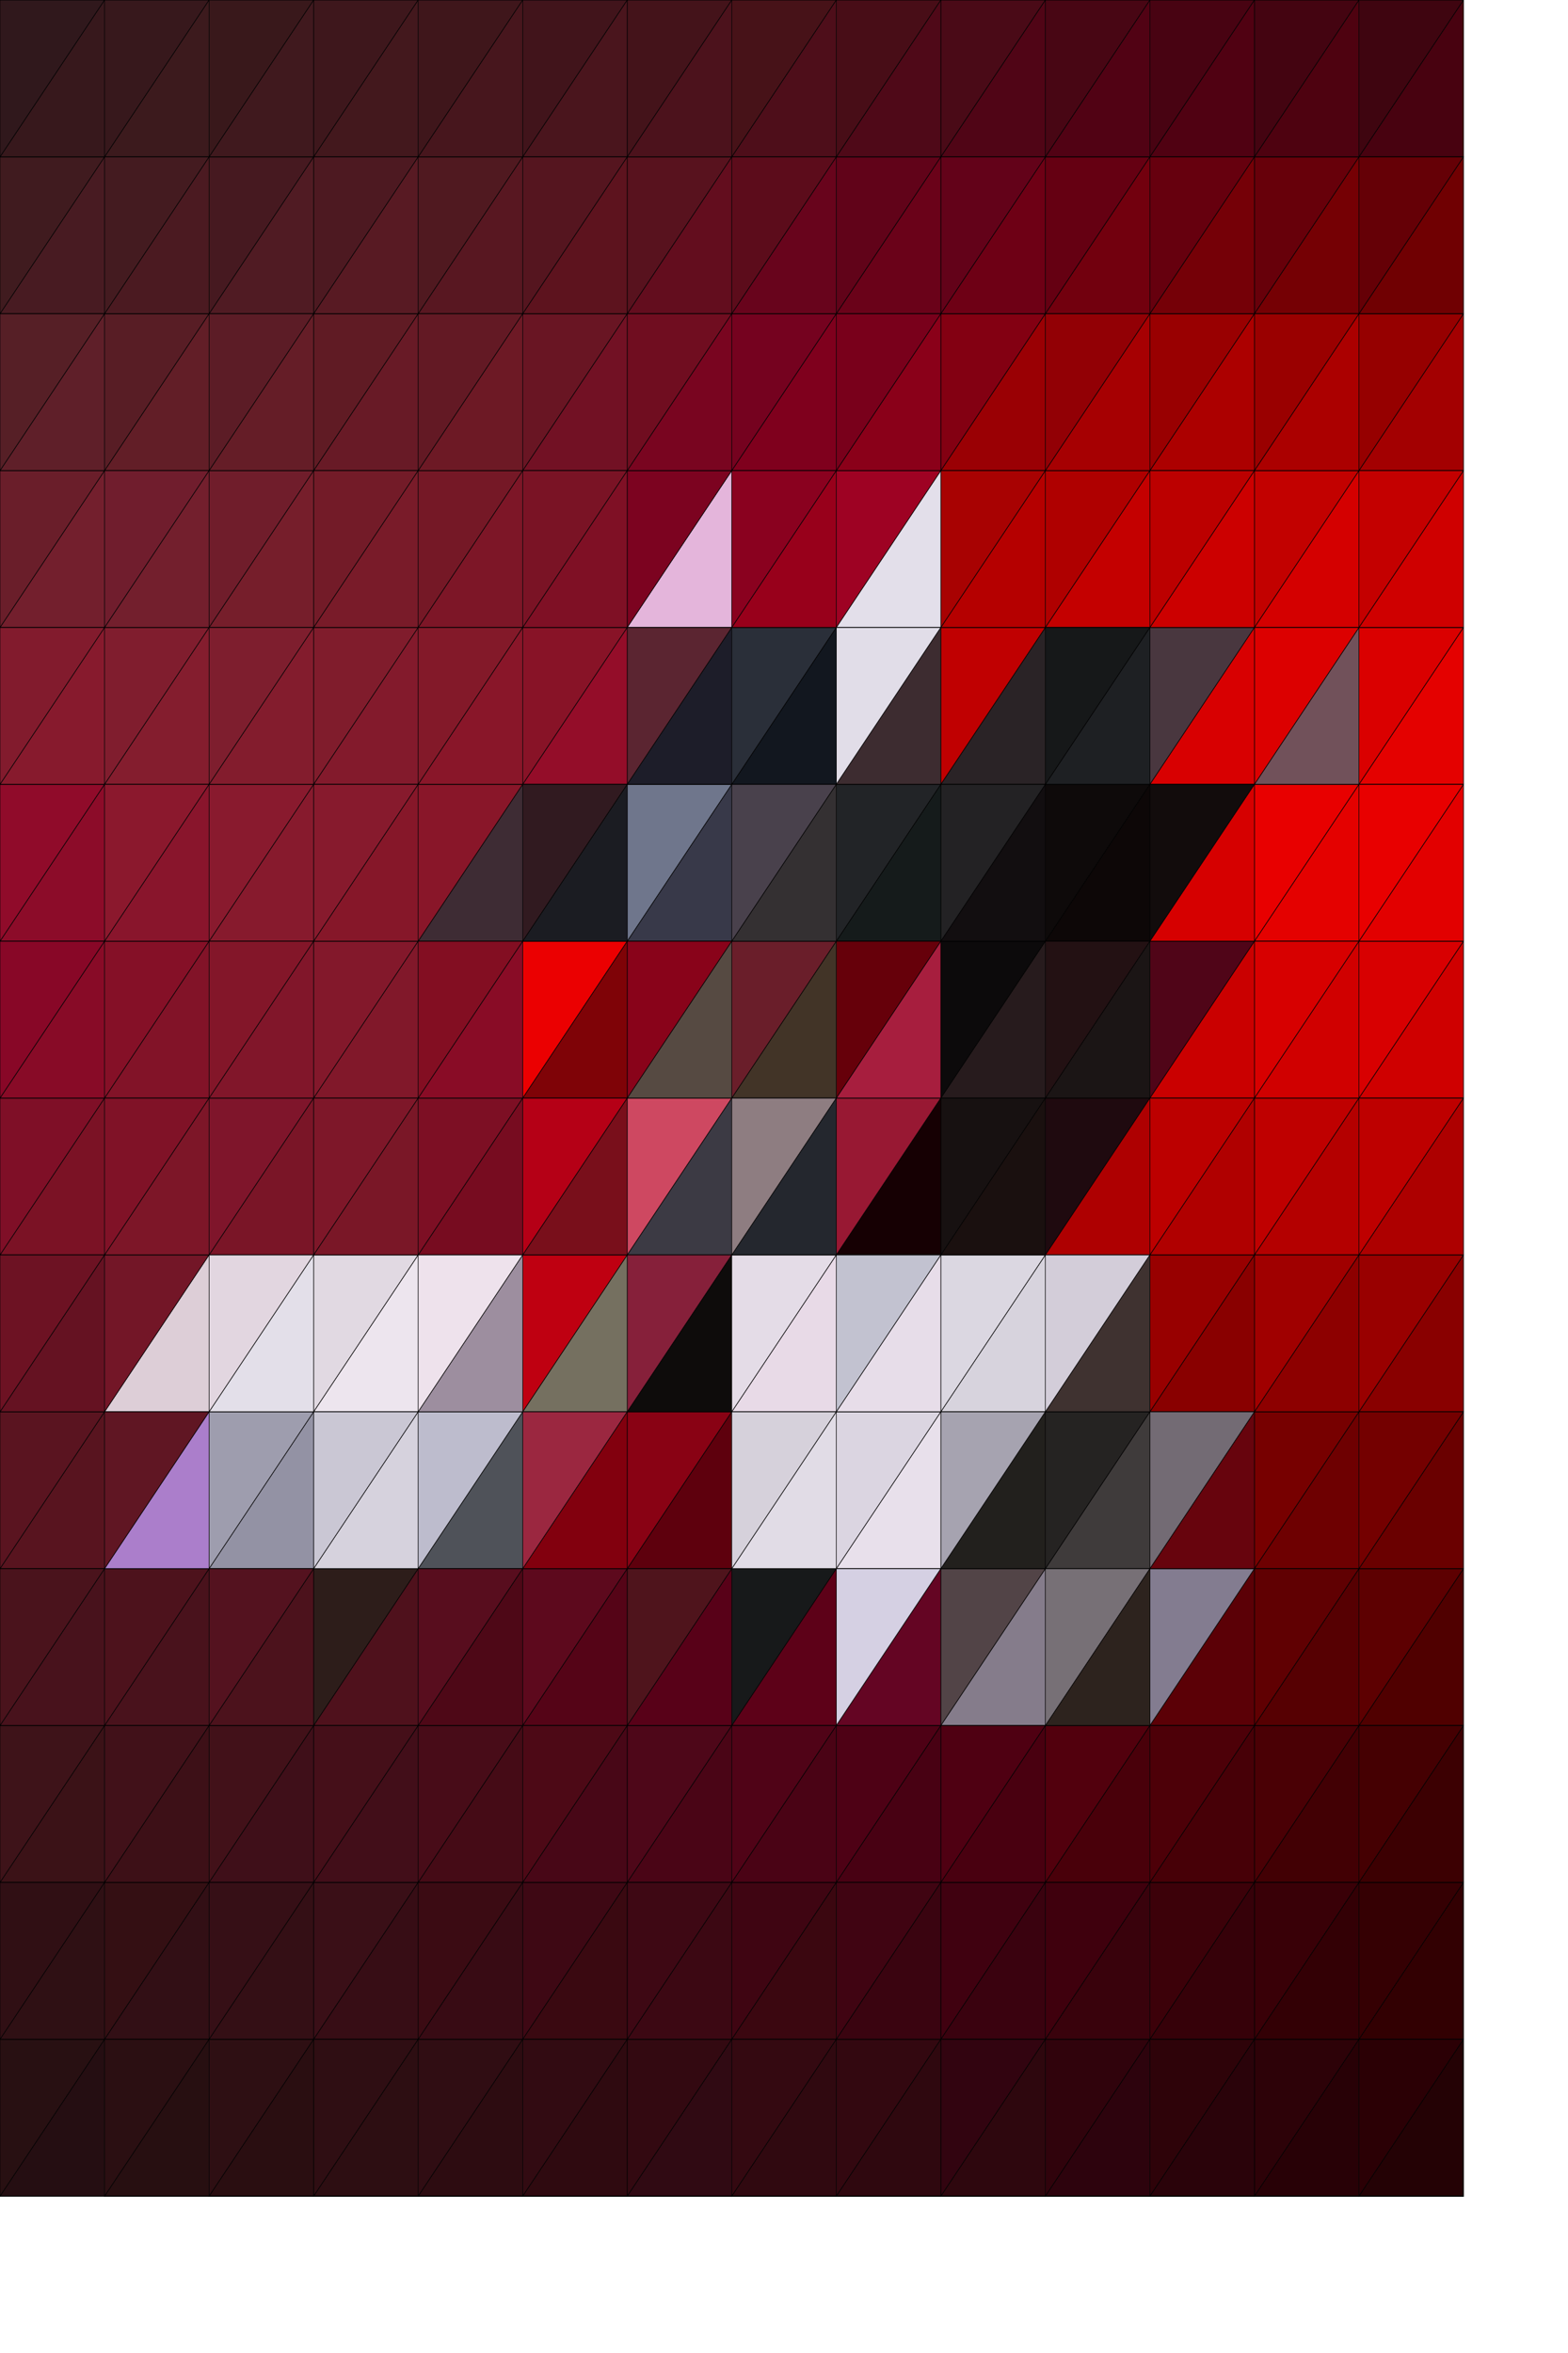 <svg
    version='1.1'
    xmlns='http://www.w3.org/2000/svg'
    viewBox='0 0 300 300'
    preserveAspectRatio='none'
    height='2250'
    width='1500'>

        <polygon points=' 280,240 280,260 280,280' style='stroke-width:0.1;stroke:#000000;fill:#2a0002' />
        <polygon points=' 280,220 280,240 280,280' style='stroke-width:0.1;stroke:#000000;fill:#320002' />
        <polygon points=' 280,200 280,220 280,280' style='stroke-width:0.1;stroke:#000000;fill:#3a0002' />
        <polygon points=' 280,180 280,200 280,280' style='stroke-width:0.1;stroke:#000000;fill:#460001' />
        <polygon points=' 280,160 280,180 280,280' style='stroke-width:0.1;stroke:#000000;fill:#580002' />
        <polygon points=' 280,140 280,160 280,280' style='stroke-width:0.1;stroke:#000000;fill:#670000' />
        <polygon points=' 280,120 280,140 280,280' style='stroke-width:0.1;stroke:#000000;fill:#790000' />
        <polygon points=' 280,100 280,120 280,280' style='stroke-width:0.1;stroke:#000000;fill:#930000' />
        <polygon points=' 280,80 280,100 280,280' style='stroke-width:0.1;stroke:#000000;fill:#ab0000' />
        <polygon points=' 280,60 280,80 280,280' style='stroke-width:0.1;stroke:#000000;fill:#c40000' />
        <polygon points=' 280,40 280,60 280,280' style='stroke-width:0.1;stroke:#000000;fill:#d60000' />
        <polygon points=' 280,20 280,40 280,280' style='stroke-width:0.1;stroke:#000000;fill:#e00000' />
        <polygon points=' 280,0 280,20 280,280' style='stroke-width:0.1;stroke:#000000;fill:#e30000' />
        <polygon points=' 280,260 260,280 280,280' style='stroke-width:0.1;stroke:#000000;fill:#240205' />
        <polygon points=' 260,260 280,260 280,240' style='stroke-width:0.1;stroke:#000000;fill:#320002' />
        <polygon points=' 260,280 280,260 260,260' style='stroke-width:0.1;stroke:#000000;fill:#2b0005' />
        <polygon points=' 260,240 260,260 280,240' style='stroke-width:0.1;stroke:#000000;fill:#350003' />
        <polygon points=' 280,220 260,240 280,240' style='stroke-width:0.1;stroke:#000000;fill:#3c0002' />
        <polygon points=' 260,220 280,220 280,200' style='stroke-width:0.1;stroke:#000000;fill:#500000' />
        <polygon points=' 260,240 280,220 260,220' style='stroke-width:0.1;stroke:#000000;fill:#450002' />
        <polygon points=' 260,200 260,220 280,200' style='stroke-width:0.1;stroke:#000000;fill:#5d0001' />
        <polygon points=' 280,180 260,200 280,200' style='stroke-width:0.1;stroke:#000000;fill:#6a0000' />
        <polygon points=' 260,180 280,180 280,160' style='stroke-width:0.1;stroke:#000000;fill:#890000' />
        <polygon points=' 260,200 280,180 260,180' style='stroke-width:0.1;stroke:#000000;fill:#740000' />
        <polygon points=' 260,160 260,180 280,160' style='stroke-width:0.1;stroke:#000000;fill:#990000' />
        <polygon points=' 280,140 260,160 280,160' style='stroke-width:0.1;stroke:#000000;fill:#ad0000' />
        <polygon points=' 260,140 280,140 280,120' style='stroke-width:0.1;stroke:#000000;fill:#cf0000' />
        <polygon points=' 260,160 280,140 260,140' style='stroke-width:0.1;stroke:#000000;fill:#be0000' />
        <polygon points=' 260,120 260,140 280,120' style='stroke-width:0.1;stroke:#000000;fill:#d80001' />
        <polygon points=' 280,100 260,120 280,120' style='stroke-width:0.1;stroke:#000000;fill:#e20000' />
        <polygon points=' 260,100 280,100 280,80' style='stroke-width:0.1;stroke:#000000;fill:#e40100' />
        <polygon points=' 260,120 280,100 260,100' style='stroke-width:0.1;stroke:#000000;fill:#e80000' />
        <polygon points=' 260,80 260,100 280,80' style='stroke-width:0.1;stroke:#000000;fill:#da0000' />
        <polygon points=' 280,60 260,80 280,80' style='stroke-width:0.1;stroke:#000000;fill:#cf0000' />
        <polygon points=' 260,60 280,60 280,40' style='stroke-width:0.1;stroke:#000000;fill:#a30001' />
        <polygon points=' 260,80 280,60 260,60' style='stroke-width:0.1;stroke:#000000;fill:#c40000' />
        <polygon points=' 260,40 260,60 280,40' style='stroke-width:0.1;stroke:#000000;fill:#960000' />
        <polygon points=' 280,20 260,40 280,40' style='stroke-width:0.1;stroke:#000000;fill:#700002' />
        <polygon points=' 260,20 280,20 280,0' style='stroke-width:0.1;stroke:#000000;fill:#480210' />
        <polygon points=' 260,40 280,20 260,20' style='stroke-width:0.1;stroke:#000000;fill:#650006' />
        <polygon points=' 260,0 260,20 280,0' style='stroke-width:0.1;stroke:#000000;fill:#3f0510' />
        <polygon points=' 240,280 260,280 260,260' style='stroke-width:0.1;stroke:#000000;fill:#280106' />
        <polygon points=' 260,280 240,280 280,280' style='stroke-width:0.1;stroke:#000000;fill:#230207' />
        <polygon points=' 240,260 240,280 260,260' style='stroke-width:0.1;stroke:#000000;fill:#2d0208' />
        <polygon points=' 260,240 240,260 260,260' style='stroke-width:0.1;stroke:#000000;fill:#330005' />
        <polygon points=' 240,240 260,240 260,220' style='stroke-width:0.1;stroke:#000000;fill:#420004' />
        <polygon points=' 260,240 240,240 240,260' style='stroke-width:0.1;stroke:#000000;fill:#390007' />
        <polygon points=' 240,220 240,240 260,220' style='stroke-width:0.1;stroke:#000000;fill:#4a0005' />
        <polygon points=' 260,200 240,220 260,220' style='stroke-width:0.1;stroke:#000000;fill:#560002' />
        <polygon points=' 240,200 260,200 260,180' style='stroke-width:0.1;stroke:#000000;fill:#6e0001' />
        <polygon points=' 260,200 240,200 240,220' style='stroke-width:0.1;stroke:#000000;fill:#600002' />
        <polygon points=' 240,180 240,200 260,180' style='stroke-width:0.1;stroke:#000000;fill:#770000' />
        <polygon points=' 260,160 240,180 260,180' style='stroke-width:0.1;stroke:#000000;fill:#8d0000' />
        <polygon points=' 240,160 260,160 260,140' style='stroke-width:0.1;stroke:#000000;fill:#b40000' />
        <polygon points=' 260,160 240,160 240,180' style='stroke-width:0.1;stroke:#000000;fill:#a00000' />
        <polygon points=' 240,140 240,160 260,140' style='stroke-width:0.1;stroke:#000000;fill:#bf0000' />
        <polygon points=' 260,120 240,140 260,140' style='stroke-width:0.1;stroke:#000000;fill:#d00000' />
        <polygon points=' 240,120 260,120 260,100' style='stroke-width:0.1;stroke:#000000;fill:#e40100' />
        <polygon points=' 260,120 240,120 240,140' style='stroke-width:0.1;stroke:#000000;fill:#d70000' />
        <polygon points=' 240,100 240,120 260,100' style='stroke-width:0.1;stroke:#000000;fill:#e80000' />
        <polygon points=' 260,80 240,100 260,100' style='stroke-width:0.1;stroke:#000000;fill:#71515a' />
        <polygon points=' 240,80 260,80 260,60' style='stroke-width:0.1;stroke:#000000;fill:#d40000' />
        <polygon points=' 260,80 240,80 240,100' style='stroke-width:0.1;stroke:#000000;fill:#dc0000' />
        <polygon points=' 240,60 240,80 260,60' style='stroke-width:0.1;stroke:#000000;fill:#c20100' />
        <polygon points=' 260,40 240,60 260,60' style='stroke-width:0.1;stroke:#000000;fill:#ab0000' />
        <polygon points=' 240,40 260,40 260,20' style='stroke-width:0.1;stroke:#000000;fill:#750004' />
        <polygon points=' 260,40 240,40 240,60' style='stroke-width:0.1;stroke:#000000;fill:#9a0000' />
        <polygon points=' 240,20 240,40 260,20' style='stroke-width:0.1;stroke:#000000;fill:#67000a' />
        <polygon points=' 260,0 240,20 260,20' style='stroke-width:0.1;stroke:#000000;fill:#4e0210' />
        <polygon points=' 240,20 260,0 240,0' style='stroke-width:0.1;stroke:#000000;fill:#440411' />
        <polygon points=' 240,260 220,280 240,280' style='stroke-width:0.1;stroke:#000000;fill:#2a030a' />
        <polygon points=' 240,280 220,280 280,280' style='stroke-width:0.1;stroke:#000000;fill:#240308' />
        <polygon points=' 220,260 240,260 240,240' style='stroke-width:0.1;stroke:#000000;fill:#360109' />
        <polygon points=' 220,280 240,260 220,260' style='stroke-width:0.1;stroke:#000000;fill:#2e0309' />
        <polygon points=' 220,240 220,260 240,240' style='stroke-width:0.1;stroke:#000000;fill:#3c0109' />
        <polygon points=' 240,220 220,240 240,240' style='stroke-width:0.1;stroke:#000000;fill:#470007' />
        <polygon points=' 220,220 240,220 240,200' style='stroke-width:0.1;stroke:#000000;fill:#5b0006' />
        <polygon points=' 220,240 240,220 220,220' style='stroke-width:0.1;stroke:#000000;fill:#4d0008' />
        <polygon points=' 220,200 220,220 240,200' style='stroke-width:0.1;stroke:#000000;fill:#837c90' />
        <polygon points=' 240,180 220,200 240,200' style='stroke-width:0.1;stroke:#000000;fill:#67040d' />
        <polygon points=' 220,180 240,180 240,160' style='stroke-width:0.1;stroke:#000000;fill:#890000' />
        <polygon points=' 220,200 240,180 220,180' style='stroke-width:0.1;stroke:#000000;fill:#736b74' />
        <polygon points=' 220,160 220,180 240,160' style='stroke-width:0.1;stroke:#000000;fill:#980000' />
        <polygon points=' 240,140 220,160 240,160' style='stroke-width:0.1;stroke:#000000;fill:#b00000' />
        <polygon points=' 220,140 240,140 240,120' style='stroke-width:0.1;stroke:#000000;fill:#ca0000' />
        <polygon points=' 220,160 240,140 220,140' style='stroke-width:0.1;stroke:#000000;fill:#bc0000' />
        <polygon points=' 220,120 220,140 240,120' style='stroke-width:0.1;stroke:#000000;fill:#500518' />
        <polygon points=' 240,100 220,120 240,120' style='stroke-width:0.1;stroke:#000000;fill:#d60000' />
        <polygon points=' 220,100 240,100 240,80' style='stroke-width:0.1;stroke:#000000;fill:#d80001' />
        <polygon points=' 220,120 240,100 220,100' style='stroke-width:0.1;stroke:#000000;fill:#120c0c' />
        <polygon points=' 220,80 220,100 240,80' style='stroke-width:0.1;stroke:#000000;fill:#49373f' />
        <polygon points=' 240,60 220,80 240,80' style='stroke-width:0.1;stroke:#000000;fill:#cc0000' />
        <polygon points=' 220,60 240,60 240,40' style='stroke-width:0.1;stroke:#000000;fill:#ac0000' />
        <polygon points=' 220,80 240,60 220,60' style='stroke-width:0.1;stroke:#000000;fill:#bc0000' />
        <polygon points=' 220,40 220,60 240,40' style='stroke-width:0.1;stroke:#000000;fill:#990001' />
        <polygon points=' 240,20 220,40 240,40' style='stroke-width:0.1;stroke:#000000;fill:#750007' />
        <polygon points=' 220,20 240,20 240,0' style='stroke-width:0.1;stroke:#000000;fill:#500112' />
        <polygon points=' 220,40 240,20 220,20' style='stroke-width:0.1;stroke:#000000;fill:#66000e' />
        <polygon points=' 220,0 220,20 240,0' style='stroke-width:0.1;stroke:#000000;fill:#480312' />
        <polygon points=' 200,280 220,280 220,260' style='stroke-width:0.1;stroke:#000000;fill:#2d030d' />
        <polygon points=' 220,280 200,280 280,280' style='stroke-width:0.1;stroke:#000000;fill:#29040a' />
        <polygon points=' 200,260 200,280 220,260' style='stroke-width:0.1;stroke:#000000;fill:#30030c' />
        <polygon points=' 220,240 200,260 220,260' style='stroke-width:0.1;stroke:#000000;fill:#39020c' />
        <polygon points=' 200,240 220,240 220,220' style='stroke-width:0.1;stroke:#000000;fill:#49000a' />
        <polygon points=' 220,240 200,240 200,260' style='stroke-width:0.1;stroke:#000000;fill:#3f000d' />
        <polygon points=' 200,220 200,240 220,220' style='stroke-width:0.1;stroke:#000000;fill:#52000d' />
        <polygon points=' 220,200 200,220 220,220' style='stroke-width:0.1;stroke:#000000;fill:#2d231e' />
        <polygon points=' 200,200 220,200 220,180' style='stroke-width:0.1;stroke:#000000;fill:#3f3b3b' />
        <polygon points=' 220,200 200,200 200,220' style='stroke-width:0.1;stroke:#000000;fill:#777076' />
        <polygon points=' 200,180 200,200 220,180' style='stroke-width:0.1;stroke:#000000;fill:#252322' />
        <polygon points=' 220,160 200,180 220,180' style='stroke-width:0.1;stroke:#000000;fill:#3f3230' />
        <polygon points=' 200,160 220,160 220,140' style='stroke-width:0.1;stroke:#000000;fill:#ae0001' />
        <polygon points=' 220,160 200,160 200,180' style='stroke-width:0.1;stroke:#000000;fill:#d3cdd9' />
        <polygon points=' 200,140 200,160 220,140' style='stroke-width:0.1;stroke:#000000;fill:#1f0a0f' />
        <polygon points=' 220,120 200,140 220,140' style='stroke-width:0.1;stroke:#000000;fill:#1b1515' />
        <polygon points=' 200,120 220,120 220,100' style='stroke-width:0.1;stroke:#000000;fill:#0d0707' />
        <polygon points=' 220,120 200,120 200,140' style='stroke-width:0.1;stroke:#000000;fill:#231113' />
        <polygon points=' 200,100 200,120 220,100' style='stroke-width:0.1;stroke:#000000;fill:#0e0a0a' />
        <polygon points=' 220,80 200,100 220,100' style='stroke-width:0.1;stroke:#000000;fill:#1e2023' />
        <polygon points=' 200,80 220,80 220,60' style='stroke-width:0.1;stroke:#000000;fill:#c40000' />
        <polygon points=' 220,80 200,80 200,100' style='stroke-width:0.1;stroke:#000000;fill:#161819' />
        <polygon points=' 200,60 200,80 220,60' style='stroke-width:0.1;stroke:#000000;fill:#af0000' />
        <polygon points=' 220,40 200,60 220,60' style='stroke-width:0.1;stroke:#000000;fill:#a60002' />
        <polygon points=' 200,40 220,40 220,20' style='stroke-width:0.1;stroke:#000000;fill:#72000e' />
        <polygon points=' 220,40 200,40 200,60' style='stroke-width:0.1;stroke:#000000;fill:#920005' />
        <polygon points=' 200,20 200,40 220,20' style='stroke-width:0.1;stroke:#000000;fill:#650012' />
        <polygon points=' 220,0 200,20 220,20' style='stroke-width:0.1;stroke:#000000;fill:#510214' />
        <polygon points=' 200,20 220,0 200,0' style='stroke-width:0.1;stroke:#000000;fill:#480614' />
        <polygon points=' 200,260 180,280 200,280' style='stroke-width:0.1;stroke:#000000;fill:#2e070e' />
        <polygon points=' 200,280 180,280 280,280' style='stroke-width:0.1;stroke:#000000;fill:#29040a' />
        <polygon points=' 180,260 200,260 200,240' style='stroke-width:0.1;stroke:#000000;fill:#3a020f' />
        <polygon points=' 180,280 200,260 180,260' style='stroke-width:0.1;stroke:#000000;fill:#320410' />
        <polygon points=' 180,240 180,260 200,240' style='stroke-width:0.1;stroke:#000000;fill:#400110' />
        <polygon points=' 200,220 180,240 200,240' style='stroke-width:0.1;stroke:#000000;fill:#490010' />
        <polygon points=' 180,220 200,220 200,200' style='stroke-width:0.1;stroke:#000000;fill:#857c8b' />
        <polygon points=' 180,240 200,220 180,220' style='stroke-width:0.1;stroke:#000000;fill:#4f0012' />
        <polygon points=' 180,200 180,220 200,200' style='stroke-width:0.1;stroke:#000000;fill:#524447' />
        <polygon points=' 200,180 180,200 200,200' style='stroke-width:0.1;stroke:#000000;fill:#22201d' />
        <polygon points=' 180,180 200,180 200,160' style='stroke-width:0.1;stroke:#000000;fill:#d7d3dd' />
        <polygon points=' 180,200 200,180 180,180' style='stroke-width:0.1;stroke:#000000;fill:#a6a3b0' />
        <polygon points=' 180,160 180,180 200,160' style='stroke-width:0.1;stroke:#000000;fill:#dbd7e1' />
        <polygon points=' 200,140 180,160 200,160' style='stroke-width:0.1;stroke:#000000;fill:#1a100f' />
        <polygon points=' 180,140 200,140 200,120' style='stroke-width:0.1;stroke:#000000;fill:#271b1d' />
        <polygon points=' 180,160 200,140 180,140' style='stroke-width:0.1;stroke:#000000;fill:#171111' />
        <polygon points=' 180,120 180,140 200,120' style='stroke-width:0.1;stroke:#000000;fill:#0c0a0b' />
        <polygon points=' 200,100 180,120 200,120' style='stroke-width:0.1;stroke:#000000;fill:#120e10' />
        <polygon points=' 180,100 200,100 200,80' style='stroke-width:0.1;stroke:#000000;fill:#2a2326' />
        <polygon points=' 180,120 200,100 180,100' style='stroke-width:0.1;stroke:#000000;fill:#232224' />
        <polygon points=' 180,80 180,100 200,80' style='stroke-width:0.1;stroke:#000000;fill:#c00001' />
        <polygon points=' 200,60 180,80 200,80' style='stroke-width:0.1;stroke:#000000;fill:#b50000' />
        <polygon points=' 180,60 200,60 200,40' style='stroke-width:0.1;stroke:#000000;fill:#9a0004' />
        <polygon points=' 180,80 200,60 180,60' style='stroke-width:0.1;stroke:#000000;fill:#a80202' />
        <polygon points=' 180,40 180,60 200,40' style='stroke-width:0.1;stroke:#000000;fill:#830012' />
        <polygon points=' 200,20 180,40 200,40' style='stroke-width:0.1;stroke:#000000;fill:#6e0015' />
        <polygon points=' 180,20 200,20 200,0' style='stroke-width:0.1;stroke:#000000;fill:#500516' />
        <polygon points=' 180,40 200,20 180,20' style='stroke-width:0.1;stroke:#000000;fill:#630219' />
        <polygon points=' 180,0 180,20 200,0' style='stroke-width:0.1;stroke:#000000;fill:#4a0a17' />
        <polygon points=' 160,280 180,280 180,260' style='stroke-width:0.1;stroke:#000000;fill:#2f080f' />
        <polygon points=' 180,280 160,280 280,280' style='stroke-width:0.1;stroke:#000000;fill:#29060c' />
        <polygon points=' 160,260 160,280 180,260' style='stroke-width:0.1;stroke:#000000;fill:#330810' />
        <polygon points=' 180,240 160,260 180,260' style='stroke-width:0.1;stroke:#000000;fill:#3a0410' />
        <polygon points=' 160,240 180,240 180,220' style='stroke-width:0.1;stroke:#000000;fill:#480113' />
        <polygon points=' 180,240 160,240 160,260' style='stroke-width:0.1;stroke:#000000;fill:#400412' />
        <polygon points=' 160,220 160,240 180,220' style='stroke-width:0.1;stroke:#000000;fill:#4e0115' />
        <polygon points=' 180,200 160,220 180,220' style='stroke-width:0.1;stroke:#000000;fill:#640523' />
        <polygon points=' 160,200 180,200 180,180' style='stroke-width:0.1;stroke:#000000;fill:#e8e0eb' />
        <polygon points=' 180,200 160,200 160,220' style='stroke-width:0.1;stroke:#000000;fill:#d5d0e3' />
        <polygon points=' 160,180 160,200 180,180' style='stroke-width:0.1;stroke:#000000;fill:#dbd5e1' />
        <polygon points=' 180,160 160,180 180,180' style='stroke-width:0.1;stroke:#000000;fill:#e7dde9' />
        <polygon points=' 160,160 180,160 180,140' style='stroke-width:0.1;stroke:#000000;fill:#160003' />
        <polygon points=' 180,160 160,160 160,180' style='stroke-width:0.1;stroke:#000000;fill:#c2c2d0' />
        <polygon points=' 160,140 160,160 180,140' style='stroke-width:0.1;stroke:#000000;fill:#981833' />
        <polygon points=' 180,120 160,140 180,140' style='stroke-width:0.1;stroke:#000000;fill:#a71e3e' />
        <polygon points=' 160,120 180,120 180,100' style='stroke-width:0.1;stroke:#000000;fill:#151b1b' />
        <polygon points=' 180,120 160,120 160,140' style='stroke-width:0.1;stroke:#000000;fill:#66000a' />
        <polygon points=' 160,100 160,120 180,100' style='stroke-width:0.1;stroke:#000000;fill:#222427' />
        <polygon points=' 180,80 160,100 180,100' style='stroke-width:0.1;stroke:#000000;fill:#3d2c30' />
        <polygon points=' 160,80 180,80 180,60' style='stroke-width:0.1;stroke:#000000;fill:#e3dfea' />
        <polygon points=' 180,80 160,80 160,100' style='stroke-width:0.1;stroke:#000000;fill:#e1dde8' />
        <polygon points=' 160,60 160,80 180,60' style='stroke-width:0.1;stroke:#000000;fill:#9e0223' />
        <polygon points=' 180,40 160,60 180,60' style='stroke-width:0.1;stroke:#000000;fill:#8a0019' />
        <polygon points=' 160,40 180,40 180,20' style='stroke-width:0.1;stroke:#000000;fill:#6a0219' />
        <polygon points=' 180,40 160,40 160,60' style='stroke-width:0.1;stroke:#000000;fill:#79001b' />
        <polygon points=' 160,20 160,40 180,20' style='stroke-width:0.1;stroke:#000000;fill:#610319' />
        <polygon points=' 180,0 160,20 180,20' style='stroke-width:0.1;stroke:#000000;fill:#4f0918' />
        <polygon points=' 160,20 180,0 160,0' style='stroke-width:0.1;stroke:#000000;fill:#480d17' />
        <polygon points=' 160,260 140,280 160,280' style='stroke-width:0.1;stroke:#000000;fill:#300910' />
        <polygon points=' 160,280 140,280 280,280' style='stroke-width:0.1;stroke:#000000;fill:#29060c' />
        <polygon points=' 140,260 160,260 160,240' style='stroke-width:0.1;stroke:#000000;fill:#3b0710' />
        <polygon points=' 140,280 160,260 140,260' style='stroke-width:0.1;stroke:#000000;fill:#340911' />
        <polygon points=' 140,240 140,260 160,240' style='stroke-width:0.1;stroke:#000000;fill:#3f0512' />
        <polygon points=' 160,220 140,240 160,240' style='stroke-width:0.1;stroke:#000000;fill:#4a0315' />
        <polygon points=' 140,220 160,220 160,200' style='stroke-width:0.1;stroke:#000000;fill:#5d0118' />
        <polygon points=' 140,240 160,220 140,220' style='stroke-width:0.1;stroke:#000000;fill:#500317' />
        <polygon points=' 140,200 140,220 160,200' style='stroke-width:0.1;stroke:#000000;fill:#17191a' />
        <polygon points=' 160,180 140,200 160,200' style='stroke-width:0.1;stroke:#000000;fill:#e1dce6' />
        <polygon points=' 140,180 160,180 160,160' style='stroke-width:0.1;stroke:#000000;fill:#e8dae7' />
        <polygon points=' 140,200 160,180 140,180' style='stroke-width:0.1;stroke:#000000;fill:#d6d1db' />
        <polygon points=' 140,160 140,180 160,160' style='stroke-width:0.1;stroke:#000000;fill:#e4dce7' />
        <polygon points=' 160,140 140,160 160,160' style='stroke-width:0.1;stroke:#000000;fill:#24272e' />
        <polygon points=' 140,140 160,140 160,120' style='stroke-width:0.1;stroke:#000000;fill:#423427' />
        <polygon points=' 140,160 160,140 140,140' style='stroke-width:0.1;stroke:#000000;fill:#8e7d81' />
        <polygon points=' 140,120 140,140 160,120' style='stroke-width:0.1;stroke:#000000;fill:#6a1e2a' />
        <polygon points=' 160,100 140,120 160,120' style='stroke-width:0.1;stroke:#000000;fill:#343032' />
        <polygon points=' 140,100 160,100 160,80' style='stroke-width:0.1;stroke:#000000;fill:#12171f' />
        <polygon points=' 140,120 160,100 140,100' style='stroke-width:0.1;stroke:#000000;fill:#49414c' />
        <polygon points=' 140,80 140,100 160,80' style='stroke-width:0.1;stroke:#000000;fill:#2a2f39' />
        <polygon points=' 160,60 140,80 160,80' style='stroke-width:0.1;stroke:#000000;fill:#98001b' />
        <polygon points=' 140,60 160,60 160,40' style='stroke-width:0.1;stroke:#000000;fill:#7f001d' />
        <polygon points=' 140,80 160,60 140,60' style='stroke-width:0.1;stroke:#000000;fill:#8a011f' />
        <polygon points=' 140,40 140,60 160,40' style='stroke-width:0.1;stroke:#000000;fill:#75021f' />
        <polygon points=' 160,20 140,40 160,40' style='stroke-width:0.1;stroke:#000000;fill:#68041c' />
        <polygon points=' 140,20 160,20 160,0' style='stroke-width:0.1;stroke:#000000;fill:#4e0e1a' />
        <polygon points=' 140,40 160,20 140,20' style='stroke-width:0.1;stroke:#000000;fill:#5c0c1b' />
        <polygon points=' 140,0 140,20 160,0' style='stroke-width:0.1;stroke:#000000;fill:#471218' />
        <polygon points=' 120,280 140,280 140,260' style='stroke-width:0.1;stroke:#000000;fill:#300a13' />
        <polygon points=' 140,280 120,280 280,280' style='stroke-width:0.1;stroke:#000000;fill:#2a070f' />
        <polygon points=' 120,260 120,280 140,260' style='stroke-width:0.1;stroke:#000000;fill:#330911' />
        <polygon points=' 140,240 120,260 140,260' style='stroke-width:0.1;stroke:#000000;fill:#3c0813' />
        <polygon points=' 120,240 140,240 140,220' style='stroke-width:0.1;stroke:#000000;fill:#4a0516' />
        <polygon points=' 140,240 120,240 120,260' style='stroke-width:0.1;stroke:#000000;fill:#3e0814' />
        <polygon points=' 120,220 120,240 140,220' style='stroke-width:0.1;stroke:#000000;fill:#4e0719' />
        <polygon points=' 140,200 120,220 140,220' style='stroke-width:0.1;stroke:#000000;fill:#580118' />
        <polygon points=' 120,200 140,200 140,180' style='stroke-width:0.1;stroke:#000000;fill:#5e000d' />
        <polygon points=' 140,200 120,200 120,220' style='stroke-width:0.1;stroke:#000000;fill:#4f141c' />
        <polygon points=' 120,180 120,200 140,180' style='stroke-width:0.1;stroke:#000000;fill:#890214' />
        <polygon points=' 140,160 120,180 140,180' style='stroke-width:0.1;stroke:#000000;fill:#0e0c0b' />
        <polygon points=' 120,160 140,160 140,140' style='stroke-width:0.1;stroke:#000000;fill:#3c3a44' />
        <polygon points=' 140,160 120,160 120,180' style='stroke-width:0.1;stroke:#000000;fill:#86203a' />
        <polygon points=' 120,140 120,160 140,140' style='stroke-width:0.1;stroke:#000000;fill:#ce4861' />
        <polygon points=' 140,120 120,140 140,140' style='stroke-width:0.1;stroke:#000000;fill:#564a42' />
        <polygon points=' 120,120 140,120 140,100' style='stroke-width:0.1;stroke:#000000;fill:#383949' />
        <polygon points=' 140,120 120,120 120,140' style='stroke-width:0.1;stroke:#000000;fill:#89031a' />
        <polygon points=' 120,100 120,120 140,100' style='stroke-width:0.1;stroke:#000000;fill:#6f768c' />
        <polygon points=' 140,80 120,100 140,100' style='stroke-width:0.1;stroke:#000000;fill:#1d1d29' />
        <polygon points=' 120,80 140,80 140,60' style='stroke-width:0.1;stroke:#000000;fill:#e4b5db' />
        <polygon points=' 140,80 120,80 120,100' style='stroke-width:0.1;stroke:#000000;fill:#5b2531' />
        <polygon points=' 120,60 120,80 140,60' style='stroke-width:0.1;stroke:#000000;fill:#7c0320' />
        <polygon points=' 140,40 120,60 140,60' style='stroke-width:0.1;stroke:#000000;fill:#790520' />
        <polygon points=' 120,40 140,40 140,20' style='stroke-width:0.1;stroke:#000000;fill:#630d1e' />
        <polygon points=' 140,40 120,40 120,60' style='stroke-width:0.1;stroke:#000000;fill:#700d20' />
        <polygon points=' 120,20 120,40 140,20' style='stroke-width:0.1;stroke:#000000;fill:#58121e' />
        <polygon points=' 140,0 120,20 140,20' style='stroke-width:0.1;stroke:#000000;fill:#4c121c' />
        <polygon points=' 120,20 140,0 120,0' style='stroke-width:0.1;stroke:#000000;fill:#44131a' />
        <polygon points=' 120,260 100,280 120,280' style='stroke-width:0.1;stroke:#000000;fill:#2f0a10' />
        <polygon points=' 120,280 100,280 280,280' style='stroke-width:0.1;stroke:#000000;fill:#2a0910' />
        <polygon points=' 100,260 120,260 120,240' style='stroke-width:0.1;stroke:#000000;fill:#3a0911' />
        <polygon points=' 100,280 120,260 100,260' style='stroke-width:0.1;stroke:#000000;fill:#320b12' />
        <polygon points=' 100,240 100,260 120,240' style='stroke-width:0.1;stroke:#000000;fill:#3e0814' />
        <polygon points=' 120,220 100,240 120,240' style='stroke-width:0.1;stroke:#000000;fill:#480717' />
        <polygon points=' 100,220 120,220 120,200' style='stroke-width:0.1;stroke:#000000;fill:#550417' />
        <polygon points=' 100,240 120,220 100,220' style='stroke-width:0.1;stroke:#000000;fill:#4d0916' />
        <polygon points=' 100,200 100,220 120,200' style='stroke-width:0.1;stroke:#000000;fill:#5d091d' />
        <polygon points=' 120,180 100,200 120,200' style='stroke-width:0.1;stroke:#000000;fill:#82000e' />
        <polygon points=' 100,180 120,180 120,160' style='stroke-width:0.1;stroke:#000000;fill:#757060' />
        <polygon points=' 100,200 120,180 100,180' style='stroke-width:0.1;stroke:#000000;fill:#9b2740' />
        <polygon points=' 100,160 100,180 120,160' style='stroke-width:0.1;stroke:#000000;fill:#bf0011' />
        <polygon points=' 120,140 100,160 120,160' style='stroke-width:0.1;stroke:#000000;fill:#790f1b' />
        <polygon points=' 100,140 120,140 120,120' style='stroke-width:0.1;stroke:#000000;fill:#7f0307' />
        <polygon points=' 100,160 120,140 100,140' style='stroke-width:0.1;stroke:#000000;fill:#b50016' />
        <polygon points=' 100,120 100,140 120,120' style='stroke-width:0.1;stroke:#000000;fill:#eb0001' />
        <polygon points=' 120,100 100,120 120,120' style='stroke-width:0.1;stroke:#000000;fill:#1b1c22' />
        <polygon points=' 100,100 120,100 120,80' style='stroke-width:0.1;stroke:#000000;fill:#940d29' />
        <polygon points=' 100,120 120,100 100,100' style='stroke-width:0.1;stroke:#000000;fill:#311a20' />
        <polygon points=' 100,80 100,100 120,80' style='stroke-width:0.1;stroke:#000000;fill:#881327' />
        <polygon points=' 120,60 100,80 120,80' style='stroke-width:0.1;stroke:#000000;fill:#7f1025' />
        <polygon points=' 100,60 120,60 120,40' style='stroke-width:0.1;stroke:#000000;fill:#721124' />
        <polygon points=' 100,80 120,60 100,60' style='stroke-width:0.1;stroke:#000000;fill:#7a1325' />
        <polygon points=' 100,40 100,60 120,40' style='stroke-width:0.1;stroke:#000000;fill:#691523' />
        <polygon points=' 120,20 100,40 120,40' style='stroke-width:0.1;stroke:#000000;fill:#5d131e' />
        <polygon points=' 100,20 120,20 120,0' style='stroke-width:0.1;stroke:#000000;fill:#4a151d' />
        <polygon points=' 100,40 120,20 100,20' style='stroke-width:0.1;stroke:#000000;fill:#55151f' />
        <polygon points=' 100,0 100,20 120,0' style='stroke-width:0.1;stroke:#000000;fill:#41141b' />
        <polygon points=' 80,280 100,280 100,260' style='stroke-width:0.1;stroke:#000000;fill:#2d0c11' />
        <polygon points=' 100,280 80,280 280,280' style='stroke-width:0.1;stroke:#000000;fill:#2b0810' />
        <polygon points=' 80,260 80,280 100,260' style='stroke-width:0.1;stroke:#000000;fill:#300d13' />
        <polygon points=' 100,240 80,260 100,260' style='stroke-width:0.1;stroke:#000000;fill:#380b14' />
        <polygon points=' 80,240 100,240 100,220' style='stroke-width:0.1;stroke:#000000;fill:#450b16' />
        <polygon points=' 100,240 80,240 80,260' style='stroke-width:0.1;stroke:#000000;fill:#3b0b13' />
        <polygon points=' 80,220 80,240 100,220' style='stroke-width:0.1;stroke:#000000;fill:#480c18' />
        <polygon points=' 100,200 80,220 100,220' style='stroke-width:0.1;stroke:#000000;fill:#4e0817' />
        <polygon points=' 80,200 100,200 100,180' style='stroke-width:0.1;stroke:#000000;fill:#4f5259' />
        <polygon points=' 100,200 80,200 80,220' style='stroke-width:0.1;stroke:#000000;fill:#580d1e' />
        <polygon points=' 80,180 80,200 100,180' style='stroke-width:0.1;stroke:#000000;fill:#bdbccd' />
        <polygon points=' 100,160 80,180 100,180' style='stroke-width:0.1;stroke:#000000;fill:#9d8e9f' />
        <polygon points=' 80,160 100,160 100,140' style='stroke-width:0.1;stroke:#000000;fill:#770c20' />
        <polygon points=' 100,160 80,160 80,180' style='stroke-width:0.1;stroke:#000000;fill:#eee2ec' />
        <polygon points=' 80,140 80,160 100,140' style='stroke-width:0.1;stroke:#000000;fill:#7d0f24' />
        <polygon points=' 100,120 80,140 100,140' style='stroke-width:0.1;stroke:#000000;fill:#890c26' />
        <polygon points=' 80,120 100,120 100,100' style='stroke-width:0.1;stroke:#000000;fill:#3e2c34' />
        <polygon points=' 100,120 80,120 80,140' style='stroke-width:0.1;stroke:#000000;fill:#830e22' />
        <polygon points=' 80,100 80,120 100,100' style='stroke-width:0.1;stroke:#000000;fill:#891629' />
        <polygon points=' 100,80 80,100 100,100' style='stroke-width:0.1;stroke:#000000;fill:#891629' />
        <polygon points=' 80,80 100,80 100,60' style='stroke-width:0.1;stroke:#000000;fill:#7d1627' />
        <polygon points=' 100,80 80,80 80,100' style='stroke-width:0.1;stroke:#000000;fill:#831929' />
        <polygon points=' 80,60 80,80 100,60' style='stroke-width:0.1;stroke:#000000;fill:#751826' />
        <polygon points=' 100,40 80,60 100,60' style='stroke-width:0.1;stroke:#000000;fill:#6d1925' />
        <polygon points=' 80,40 100,40 100,20' style='stroke-width:0.1;stroke:#000000;fill:#581721' />
        <polygon points=' 100,40 80,40 80,60' style='stroke-width:0.1;stroke:#000000;fill:#631924' />
        <polygon points=' 80,20 80,40 100,20' style='stroke-width:0.1;stroke:#000000;fill:#501920' />
        <polygon points=' 100,0 80,20 100,20' style='stroke-width:0.1;stroke:#000000;fill:#47161d' />
        <polygon points=' 80,20 100,0 80,0' style='stroke-width:0.1;stroke:#000000;fill:#3f161b' />
        <polygon points=' 80,260 60,280 80,280' style='stroke-width:0.1;stroke:#000000;fill:#2d0e12' />
        <polygon points=' 80,280 60,280 280,280' style='stroke-width:0.1;stroke:#000000;fill:#2d0a10' />
        <polygon points=' 60,260 80,260 80,240' style='stroke-width:0.1;stroke:#000000;fill:#370d15' />
        <polygon points=' 60,280 80,260 60,260' style='stroke-width:0.1;stroke:#000000;fill:#2f0e13' />
        <polygon points=' 60,240 60,260 80,240' style='stroke-width:0.1;stroke:#000000;fill:#3a0f17' />
        <polygon points=' 80,220 60,240 80,240' style='stroke-width:0.1;stroke:#000000;fill:#420e19' />
        <polygon points=' 60,220 80,220 80,200' style='stroke-width:0.1;stroke:#000000;fill:#4f111c' />
        <polygon points=' 60,240 80,220 60,220' style='stroke-width:0.1;stroke:#000000;fill:#450f19' />
        <polygon points=' 60,200 60,220 80,200' style='stroke-width:0.1;stroke:#000000;fill:#2d1d1a' />
        <polygon points=' 80,180 60,200 80,200' style='stroke-width:0.1;stroke:#000000;fill:#d6d2dd' />
        <polygon points=' 60,180 80,180 80,160' style='stroke-width:0.1;stroke:#000000;fill:#ede5ee' />
        <polygon points=' 60,200 80,180 60,180' style='stroke-width:0.1;stroke:#000000;fill:#cac7d4' />
        <polygon points=' 60,160 60,180 80,160' style='stroke-width:0.1;stroke:#000000;fill:#e1d9e2' />
        <polygon points=' 80,140 60,160 80,160' style='stroke-width:0.1;stroke:#000000;fill:#7a1727' />
        <polygon points=' 60,140 80,140 80,120' style='stroke-width:0.1;stroke:#000000;fill:#81182a' />
        <polygon points=' 60,160 80,140 60,140' style='stroke-width:0.1;stroke:#000000;fill:#7e1729' />
        <polygon points=' 60,120 60,140 80,120' style='stroke-width:0.1;stroke:#000000;fill:#83182b' />
        <polygon points=' 80,100 60,120 80,120' style='stroke-width:0.1;stroke:#000000;fill:#861729' />
        <polygon points=' 60,100 80,100 80,80' style='stroke-width:0.1;stroke:#000000;fill:#831a2c' />
        <polygon points=' 60,120 80,100 60,100' style='stroke-width:0.1;stroke:#000000;fill:#871a2d' />
        <polygon points=' 60,80 60,100 80,80' style='stroke-width:0.1;stroke:#000000;fill:#801c2c' />
        <polygon points=' 80,60 60,80 80,80' style='stroke-width:0.1;stroke:#000000;fill:#791b29' />
        <polygon points=' 60,60 80,60 80,40' style='stroke-width:0.1;stroke:#000000;fill:#681a26' />
        <polygon points=' 60,80 80,60 60,60' style='stroke-width:0.1;stroke:#000000;fill:#731b28' />
        <polygon points=' 60,40 60,60 80,40' style='stroke-width:0.1;stroke:#000000;fill:#601b24' />
        <polygon points=' 80,20 60,40 80,40' style='stroke-width:0.1;stroke:#000000;fill:#581a23' />
        <polygon points=' 60,20 80,20 80,0' style='stroke-width:0.1;stroke:#000000;fill:#43181d' />
        <polygon points=' 60,40 80,20 60,20' style='stroke-width:0.1;stroke:#000000;fill:#4d1921' />
        <polygon points=' 60,0 60,20 80,0' style='stroke-width:0.1;stroke:#000000;fill:#3e171c' />
        <polygon points=' 40,280 60,280 60,260' style='stroke-width:0.1;stroke:#000000;fill:#2a0e11' />
        <polygon points=' 60,280 40,280 280,280' style='stroke-width:0.1;stroke:#000000;fill:#2c0b12' />
        <polygon points=' 40,260 40,280 60,260' style='stroke-width:0.1;stroke:#000000;fill:#2e0f13' />
        <polygon points=' 60,240 40,260 60,260' style='stroke-width:0.1;stroke:#000000;fill:#340f15' />
        <polygon points=' 40,240 60,240 60,220' style='stroke-width:0.1;stroke:#000000;fill:#3f0f19' />
        <polygon points=' 60,240 40,240 40,260' style='stroke-width:0.1;stroke:#000000;fill:#360f16' />
        <polygon points=' 40,220 40,240 60,220' style='stroke-width:0.1;stroke:#000000;fill:#421119' />
        <polygon points=' 60,200 40,220 60,220' style='stroke-width:0.1;stroke:#000000;fill:#4c121c' />
        <polygon points=' 40,200 60,200 60,180' style='stroke-width:0.1;stroke:#000000;fill:#9392a4' />
        <polygon points=' 60,200 40,200 40,220' style='stroke-width:0.1;stroke:#000000;fill:#54121f' />
        <polygon points=' 40,180 40,200 60,180' style='stroke-width:0.1;stroke:#000000;fill:#9e9dae' />
        <polygon points=' 60,160 40,180 60,180' style='stroke-width:0.1;stroke:#000000;fill:#e3dfe9' />
        <polygon points=' 40,160 60,160 60,140' style='stroke-width:0.1;stroke:#000000;fill:#7a1527' />
        <polygon points=' 60,160 40,160 40,180' style='stroke-width:0.1;stroke:#000000;fill:#e2d6e0' />
        <polygon points=' 40,140 40,160 60,140' style='stroke-width:0.1;stroke:#000000;fill:#7f152b' />
        <polygon points=' 60,120 40,140 60,140' style='stroke-width:0.1;stroke:#000000;fill:#81162a' />
        <polygon points=' 40,120 60,120 60,100' style='stroke-width:0.1;stroke:#000000;fill:#871a2d' />
        <polygon points=' 60,120 40,120 40,140' style='stroke-width:0.1;stroke:#000000;fill:#831629' />
        <polygon points=' 40,100 40,120 60,100' style='stroke-width:0.1;stroke:#000000;fill:#891a2e' />
        <polygon points=' 60,80 40,100 60,100' style='stroke-width:0.1;stroke:#000000;fill:#831c2d' />
        <polygon points=' 40,80 60,80 60,60' style='stroke-width:0.1;stroke:#000000;fill:#761e2b' />
        <polygon points=' 60,80 40,80 40,100' style='stroke-width:0.1;stroke:#000000;fill:#7e1e2e' />
        <polygon points=' 40,60 40,80 60,60' style='stroke-width:0.1;stroke:#000000;fill:#701d2b' />
        <polygon points=' 60,40 40,60 60,60' style='stroke-width:0.1;stroke:#000000;fill:#651d27' />
        <polygon points=' 40,40 60,40 60,20' style='stroke-width:0.1;stroke:#000000;fill:#501b23' />
        <polygon points=' 60,40 40,40 40,60' style='stroke-width:0.1;stroke:#000000;fill:#5c1c26' />
        <polygon points=' 40,20 40,40 60,20' style='stroke-width:0.1;stroke:#000000;fill:#461920' />
        <polygon points=' 60,0 40,20 60,20' style='stroke-width:0.1;stroke:#000000;fill:#40191e' />
        <polygon points=' 40,20 60,0 40,0' style='stroke-width:0.1;stroke:#000000;fill:#39181b' />
        <polygon points=' 40,260 20,280 40,280' style='stroke-width:0.1;stroke:#000000;fill:#270f11' />
        <polygon points=' 40,280 20,280 280,280' style='stroke-width:0.1;stroke:#000000;fill:#2b0a11' />
        <polygon points=' 20,260 40,260 40,240' style='stroke-width:0.1;stroke:#000000;fill:#320f15' />
        <polygon points=' 20,280 40,260 20,260' style='stroke-width:0.1;stroke:#000000;fill:#2b0f12' />
        <polygon points=' 20,240 20,260 40,240' style='stroke-width:0.1;stroke:#000000;fill:#340f13' />
        <polygon points=' 40,220 20,240 40,240' style='stroke-width:0.1;stroke:#000000;fill:#3d1017' />
        <polygon points=' 20,220 40,220 40,200' style='stroke-width:0.1;stroke:#000000;fill:#49121c' />
        <polygon points=' 20,240 40,220 20,220' style='stroke-width:0.1;stroke:#000000;fill:#411119' />
        <polygon points=' 20,200 20,220 40,200' style='stroke-width:0.1;stroke:#000000;fill:#4d121c' />
        <polygon points=' 40,180 20,200 40,200' style='stroke-width:0.1;stroke:#000000;fill:#ab7ecb' />
        <polygon points=' 20,180 40,180 40,160' style='stroke-width:0.1;stroke:#000000;fill:#ddced7' />
        <polygon points=' 20,200 40,180 20,180' style='stroke-width:0.1;stroke:#000000;fill:#601623' />
        <polygon points=' 20,160 20,180 40,160' style='stroke-width:0.1;stroke:#000000;fill:#731627' />
        <polygon points=' 40,140 20,160 40,160' style='stroke-width:0.1;stroke:#000000;fill:#7d1628' />
        <polygon points=' 20,140 40,140 40,120' style='stroke-width:0.1;stroke:#000000;fill:#821328' />
        <polygon points=' 20,160 40,140 20,140' style='stroke-width:0.1;stroke:#000000;fill:#801227' />
        <polygon points=' 20,120 20,140 40,120' style='stroke-width:0.1;stroke:#000000;fill:#851027' />
        <polygon points=' 40,100 20,120 40,120' style='stroke-width:0.1;stroke:#000000;fill:#89152c' />
        <polygon points=' 20,100 40,100 40,80' style='stroke-width:0.1;stroke:#000000;fill:#841d2e' />
        <polygon points=' 20,120 40,100 20,100' style='stroke-width:0.1;stroke:#000000;fill:#8b182d' />
        <polygon points=' 20,80 20,100 40,80' style='stroke-width:0.1;stroke:#000000;fill:#801d2e' />
        <polygon points=' 40,60 20,80 40,80' style='stroke-width:0.1;stroke:#000000;fill:#731f2d' />
        <polygon points=' 20,60 40,60 40,40' style='stroke-width:0.1;stroke:#000000;fill:#621e27' />
        <polygon points=' 20,80 40,60 20,60' style='stroke-width:0.1;stroke:#000000;fill:#701d2d' />
        <polygon points=' 20,40 20,60 40,40' style='stroke-width:0.1;stroke:#000000;fill:#581d25' />
        <polygon points=' 40,20 20,40 40,40' style='stroke-width:0.1;stroke:#000000;fill:#4b1a21' />
        <polygon points=' 20,20 40,20 40,0' style='stroke-width:0.1;stroke:#000000;fill:#3c1a1d' />
        <polygon points=' 20,40 40,20 20,20' style='stroke-width:0.1;stroke:#000000;fill:#441b20' />
        <polygon points=' 20,0 20,20 40,0' style='stroke-width:0.1;stroke:#000000;fill:#37181c' />
        <polygon points=' 0,280 20,280 20,260' style='stroke-width:0.1;stroke:#000000;fill:#250e12' />
        <polygon points=' 20,280 0,280 280,280' style='stroke-width:0.1;stroke:#000000;fill:#2b0c10' />
        <polygon points=' 0,260 0,280 20,260' style='stroke-width:0.1;stroke:#000000;fill:#281012' />
        <polygon points=' 20,240 0,260 20,260' style='stroke-width:0.1;stroke:#000000;fill:#2f1014' />
        <polygon points=' 0,240 20,240 20,220' style='stroke-width:0.1;stroke:#000000;fill:#3b1217' />
        <polygon points=' 20,240 0,240 0,260' style='stroke-width:0.1;stroke:#000000;fill:#300f14' />
        <polygon points=' 0,220 0,240 20,220' style='stroke-width:0.1;stroke:#000000;fill:#3e1319' />
        <polygon points=' 20,200 0,220 20,220' style='stroke-width:0.1;stroke:#000000;fill:#48121c' />
        <polygon points=' 0,200 20,200 20,180' style='stroke-width:0.1;stroke:#000000;fill:#58141f' />
        <polygon points=' 20,200 0,200 0,220' style='stroke-width:0.1;stroke:#000000;fill:#4a131c' />
        <polygon points=' 0,180 0,200 20,180' style='stroke-width:0.1;stroke:#000000;fill:#5a1420' />
        <polygon points=' 20,160 0,180 20,180' style='stroke-width:0.1;stroke:#000000;fill:#651222' />
        <polygon points=' 0,160 20,160 20,140' style='stroke-width:0.1;stroke:#000000;fill:#7b1225' />
        <polygon points=' 20,160 0,160 0,180' style='stroke-width:0.1;stroke:#000000;fill:#6d1223' />
        <polygon points=' 0,140 0,160 20,140' style='stroke-width:0.1;stroke:#000000;fill:#7f0f27' />
        <polygon points=' 20,120 0,140 20,140' style='stroke-width:0.1;stroke:#000000;fill:#880b27' />
        <polygon points=' 0,120 20,120 20,100' style='stroke-width:0.1;stroke:#000000;fill:#8c0c29' />
        <polygon points=' 20,120 0,120 0,140' style='stroke-width:0.1;stroke:#000000;fill:#880727' />
        <polygon points=' 0,100 0,120 20,100' style='stroke-width:0.1;stroke:#000000;fill:#900b2a' />
        <polygon points=' 20,80 0,100 20,100' style='stroke-width:0.1;stroke:#000000;fill:#871a2d' />
        <polygon points=' 0,80 20,80 20,60' style='stroke-width:0.1;stroke:#000000;fill:#731f2d' />
        <polygon points=' 20,80 0,80 0,100' style='stroke-width:0.1;stroke:#000000;fill:#821b2d' />
        <polygon points=' 0,60 0,80 20,60' style='stroke-width:0.1;stroke:#000000;fill:#6a1e2a' />
        <polygon points=' 20,40 0,60 20,60' style='stroke-width:0.1;stroke:#000000;fill:#5f1f29' />
        <polygon points=' 0,40 20,40 20,20' style='stroke-width:0.1;stroke:#000000;fill:#481b22' />
        <polygon points=' 20,40 0,40 0,60' style='stroke-width:0.1;stroke:#000000;fill:#561f26' />
        <polygon points=' 0,20 0,40 20,20' style='stroke-width:0.1;stroke:#000000;fill:#401b1f' />
        <polygon points=' 20,0 0,20 20,20' style='stroke-width:0.1;stroke:#000000;fill:#37181c' />
        <polygon points=' 0,20 20,0 0,0' style='stroke-width:0.1;stroke:#000000;fill:#30181c' />
</svg>

